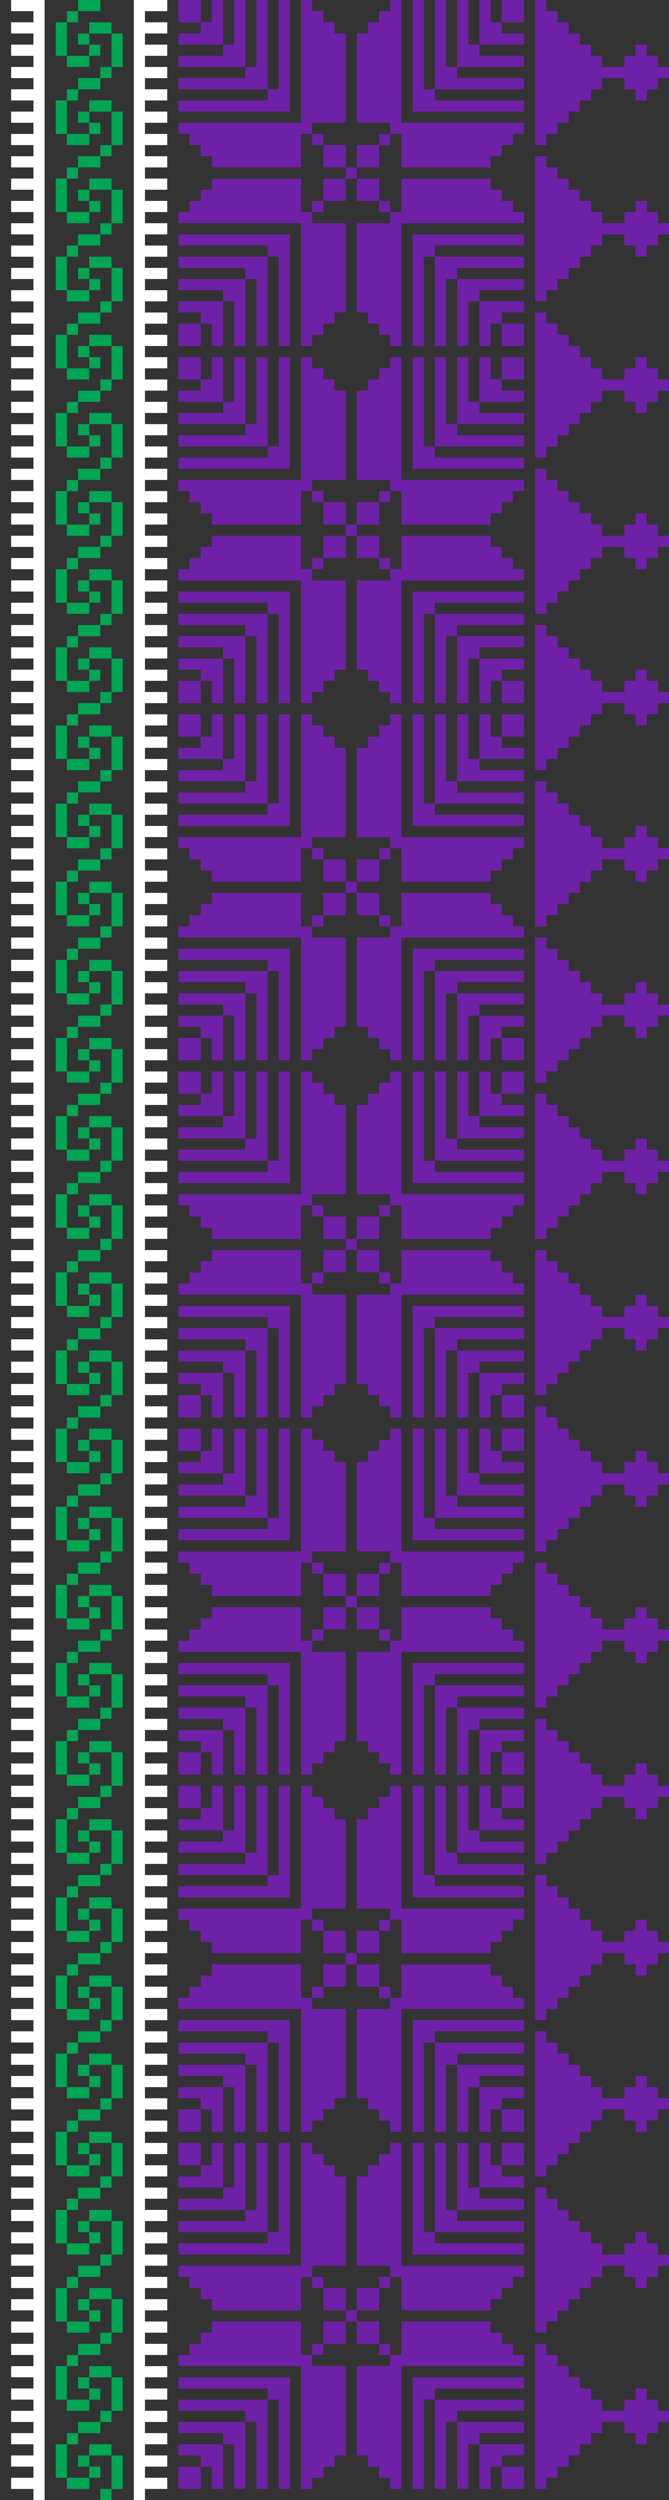 <?xml version="1.0" encoding="UTF-8"?>
<svg id="Tatreez" xmlns="http://www.w3.org/2000/svg" width="60" height="224" viewBox="0 0 60 224">
    <rect x="0" y="0" width="60" height="224" fill="#333333" stroke="none"/>
    <defs>

<!--        #00A653-->
<!--        #F25824-->
<!--        #6E21A6-->

        <style>
<!--            Hash -->
            .cls-1 {
            fill: #fff;
            }
<!--            Spirals -->
            .cls-2 {
            fill: #00A653;
            }
<!--            Shields & Hats-->
            .cls-3 {
            fill: #6E21A6;
            }
        </style>
    </defs>
    <g id="Spirals">
        <g>
            <rect class="cls-2" x="7" width="2" height="1"/>
            <rect class="cls-2" x="7" y="3" width="1" height="1"/>
            <rect class="cls-2" x="5" y="2" width="1" height="3"/>
            <rect class="cls-2" x="8" y="2" width="2" height="1"/>
            <rect class="cls-2" x="6" y="1" width="1" height="1"/>
            <rect class="cls-2" x="10" y="3" width="1" height="3"/>
            <rect class="cls-2" x="6" y="5" width="2" height="1"/>
            <rect class="cls-2" x="8" y="4" width="1" height="1"/>
            <rect class="cls-2" x="9" y="6" width="1" height="1"/>
        </g>
        <g>
            <rect class="cls-2" x="7" y="7" width="2" height="1"/>
            <rect class="cls-2" x="7" y="10" width="1" height="1"/>
            <rect class="cls-2" x="5" y="9" width="1" height="3"/>
            <rect class="cls-2" x="8" y="9" width="2" height="1"/>
            <rect class="cls-2" x="6" y="8" width="1" height="1"/>
            <rect class="cls-2" x="10" y="10" width="1" height="3"/>
            <rect class="cls-2" x="6" y="12" width="2" height="1"/>
            <rect class="cls-2" x="8" y="11" width="1" height="1"/>
            <rect class="cls-2" x="9" y="13" width="1" height="1"/>
        </g>
        <g>
            <rect class="cls-2" x="7" y="14" width="2" height="1"/>
            <rect class="cls-2" x="7" y="17" width="1" height="1"/>
            <rect class="cls-2" x="5" y="16" width="1" height="3"/>
            <rect class="cls-2" x="8" y="16" width="2" height="1"/>
            <rect class="cls-2" x="6" y="15" width="1" height="1"/>
            <rect class="cls-2" x="10" y="17" width="1" height="3"/>
            <rect class="cls-2" x="6" y="19" width="2" height="1"/>
            <rect class="cls-2" x="8" y="18" width="1" height="1"/>
            <rect class="cls-2" x="9" y="20" width="1" height="1"/>
        </g>
        <g>
            <rect class="cls-2" x="7" y="21" width="2" height="1"/>
            <rect class="cls-2" x="7" y="24" width="1" height="1"/>
            <rect class="cls-2" x="5" y="23" width="1" height="3"/>
            <rect class="cls-2" x="8" y="23" width="2" height="1"/>
            <rect class="cls-2" x="6" y="22" width="1" height="1"/>
            <rect class="cls-2" x="10" y="24" width="1" height="3"/>
            <rect class="cls-2" x="6" y="26" width="2" height="1"/>
            <rect class="cls-2" x="8" y="25" width="1" height="1"/>
            <rect class="cls-2" x="9" y="27" width="1" height="1"/>
        </g>
        <g>
            <rect class="cls-2" x="7" y="28" width="2" height="1"/>
            <rect class="cls-2" x="7" y="31" width="1" height="1"/>
            <rect class="cls-2" x="5" y="30" width="1" height="3"/>
            <rect class="cls-2" x="8" y="30" width="2" height="1"/>
            <rect class="cls-2" x="6" y="29" width="1" height="1"/>
            <rect class="cls-2" x="10" y="31" width="1" height="3"/>
            <rect class="cls-2" x="6" y="33" width="2" height="1"/>
            <rect class="cls-2" x="8" y="32" width="1" height="1"/>
            <rect class="cls-2" x="9" y="34" width="1" height="1"/>
        </g>
        <g>
            <rect class="cls-2" x="7" y="35" width="2" height="1"/>
            <rect class="cls-2" x="7" y="38" width="1" height="1"/>
            <rect class="cls-2" x="5" y="37" width="1" height="3"/>
            <rect class="cls-2" x="8" y="37" width="2" height="1"/>
            <rect class="cls-2" x="6" y="36" width="1" height="1"/>
            <rect class="cls-2" x="10" y="38" width="1" height="3"/>
            <rect class="cls-2" x="6" y="40" width="2" height="1"/>
            <rect class="cls-2" x="8" y="39" width="1" height="1"/>
            <rect class="cls-2" x="9" y="41" width="1" height="1"/>
        </g>
        <g>
            <rect class="cls-2" x="7" y="42" width="2" height="1"/>
            <rect class="cls-2" x="7" y="45" width="1" height="1"/>
            <rect class="cls-2" x="5" y="44" width="1" height="3"/>
            <rect class="cls-2" x="8" y="44" width="2" height="1"/>
            <rect class="cls-2" x="6" y="43" width="1" height="1"/>
            <rect class="cls-2" x="10" y="45" width="1" height="3"/>
            <rect class="cls-2" x="6" y="47" width="2" height="1"/>
            <rect class="cls-2" x="8" y="46" width="1" height="1"/>
            <rect class="cls-2" x="9" y="48" width="1" height="1"/>
        </g>
        <g>
            <rect class="cls-2" x="7" y="49" width="2" height="1"/>
            <rect class="cls-2" x="7" y="52" width="1" height="1"/>
            <rect class="cls-2" x="5" y="51" width="1" height="3"/>
            <rect class="cls-2" x="8" y="51" width="2" height="1"/>
            <rect class="cls-2" x="6" y="50" width="1" height="1"/>
            <rect class="cls-2" x="10" y="52" width="1" height="3"/>
            <rect class="cls-2" x="6" y="54" width="2" height="1"/>
            <rect class="cls-2" x="8" y="53" width="1" height="1"/>
            <rect class="cls-2" x="9" y="55" width="1" height="1"/>
        </g>
        <g>
            <rect class="cls-2" x="7" y="56" width="2" height="1"/>
            <rect class="cls-2" x="7" y="59" width="1" height="1"/>
            <rect class="cls-2" x="5" y="58" width="1" height="3"/>
            <rect class="cls-2" x="8" y="58" width="2" height="1"/>
            <rect class="cls-2" x="6" y="57" width="1" height="1"/>
            <rect class="cls-2" x="10" y="59" width="1" height="3"/>
            <rect class="cls-2" x="6" y="61" width="2" height="1"/>
            <rect class="cls-2" x="8" y="60" width="1" height="1"/>
            <rect class="cls-2" x="9" y="62" width="1" height="1"/>
        </g>
        <g>
            <rect class="cls-2" x="7" y="63" width="2" height="1"/>
            <rect class="cls-2" x="7" y="66" width="1" height="1"/>
            <rect class="cls-2" x="5" y="65" width="1" height="3"/>
            <rect class="cls-2" x="8" y="65" width="2" height="1"/>
            <rect class="cls-2" x="6" y="64" width="1" height="1"/>
            <rect class="cls-2" x="10" y="66" width="1" height="3"/>
            <rect class="cls-2" x="6" y="68" width="2" height="1"/>
            <rect class="cls-2" x="8" y="67" width="1" height="1"/>
            <rect class="cls-2" x="9" y="69" width="1" height="1"/>
        </g>
        <g>
            <rect class="cls-2" x="7" y="70" width="2" height="1"/>
            <rect class="cls-2" x="7" y="73" width="1" height="1"/>
            <rect class="cls-2" x="5" y="72" width="1" height="3"/>
            <rect class="cls-2" x="8" y="72" width="2" height="1"/>
            <rect class="cls-2" x="6" y="71" width="1" height="1"/>
            <rect class="cls-2" x="10" y="73" width="1" height="3"/>
            <rect class="cls-2" x="6" y="75" width="2" height="1"/>
            <rect class="cls-2" x="8" y="74" width="1" height="1"/>
            <rect class="cls-2" x="9" y="76" width="1" height="1"/>
        </g>
        <g>
            <rect class="cls-2" x="7" y="77" width="2" height="1"/>
            <rect class="cls-2" x="7" y="80" width="1" height="1"/>
            <rect class="cls-2" x="5" y="79" width="1" height="3"/>
            <rect class="cls-2" x="8" y="79" width="2" height="1"/>
            <rect class="cls-2" x="6" y="78" width="1" height="1"/>
            <rect class="cls-2" x="10" y="80" width="1" height="3"/>
            <rect class="cls-2" x="6" y="82" width="2" height="1"/>
            <rect class="cls-2" x="8" y="81" width="1" height="1"/>
            <rect class="cls-2" x="9" y="83" width="1" height="1"/>
        </g>
        <g>
            <rect class="cls-2" x="7" y="84" width="2" height="1"/>
            <rect class="cls-2" x="7" y="87" width="1" height="1"/>
            <rect class="cls-2" x="5" y="86" width="1" height="3"/>
            <rect class="cls-2" x="8" y="86" width="2" height="1"/>
            <rect class="cls-2" x="6" y="85" width="1" height="1"/>
            <rect class="cls-2" x="10" y="87" width="1" height="3"/>
            <rect class="cls-2" x="6" y="89" width="2" height="1"/>
            <rect class="cls-2" x="8" y="88" width="1" height="1"/>
            <rect class="cls-2" x="9" y="90" width="1" height="1"/>
        </g>
        <g>
            <rect class="cls-2" x="7" y="91" width="2" height="1"/>
            <rect class="cls-2" x="7" y="94" width="1" height="1"/>
            <rect class="cls-2" x="5" y="93" width="1" height="3"/>
            <rect class="cls-2" x="8" y="93" width="2" height="1"/>
            <rect class="cls-2" x="6" y="92" width="1" height="1"/>
            <rect class="cls-2" x="10" y="94" width="1" height="3"/>
            <rect class="cls-2" x="6" y="96" width="2" height="1"/>
            <rect class="cls-2" x="8" y="95" width="1" height="1"/>
            <rect class="cls-2" x="9" y="97" width="1" height="1"/>
        </g>
        <g>
            <rect class="cls-2" x="7" y="98" width="2" height="1"/>
            <rect class="cls-2" x="7" y="101" width="1" height="1"/>
            <rect class="cls-2" x="5" y="100" width="1" height="3"/>
            <rect class="cls-2" x="8" y="100" width="2" height="1"/>
            <rect class="cls-2" x="6" y="99" width="1" height="1"/>
            <rect class="cls-2" x="10" y="101" width="1" height="3"/>
            <rect class="cls-2" x="6" y="103" width="2" height="1"/>
            <rect class="cls-2" x="8" y="102" width="1" height="1"/>
            <rect class="cls-2" x="9" y="104" width="1" height="1"/>
        </g>
        <g>
            <rect class="cls-2" x="7" y="105" width="2" height="1"/>
            <rect class="cls-2" x="7" y="108" width="1" height="1"/>
            <rect class="cls-2" x="5" y="107" width="1" height="3"/>
            <rect class="cls-2" x="8" y="107" width="2" height="1"/>
            <rect class="cls-2" x="6" y="106" width="1" height="1"/>
            <rect class="cls-2" x="10" y="108" width="1" height="3"/>
            <rect class="cls-2" x="6" y="110" width="2" height="1"/>
            <rect class="cls-2" x="8" y="109" width="1" height="1"/>
            <rect class="cls-2" x="9" y="111" width="1" height="1"/>
        </g>
        <g>
            <rect class="cls-2" x="7" y="112" width="2" height="1"/>
            <rect class="cls-2" x="7" y="115" width="1" height="1"/>
            <rect class="cls-2" x="5" y="114" width="1" height="3"/>
            <rect class="cls-2" x="8" y="114" width="2" height="1"/>
            <rect class="cls-2" x="6" y="113" width="1" height="1"/>
            <rect class="cls-2" x="10" y="115" width="1" height="3"/>
            <rect class="cls-2" x="6" y="117" width="2" height="1"/>
            <rect class="cls-2" x="8" y="116" width="1" height="1"/>
            <rect class="cls-2" x="9" y="118" width="1" height="1"/>
        </g>
        <g>
            <rect class="cls-2" x="7" y="119" width="2" height="1"/>
            <rect class="cls-2" x="7" y="122" width="1" height="1"/>
            <rect class="cls-2" x="5" y="121" width="1" height="3"/>
            <rect class="cls-2" x="8" y="121" width="2" height="1"/>
            <rect class="cls-2" x="6" y="120" width="1" height="1"/>
            <rect class="cls-2" x="10" y="122" width="1" height="3"/>
            <rect class="cls-2" x="6" y="124" width="2" height="1"/>
            <rect class="cls-2" x="8" y="123" width="1" height="1"/>
            <rect class="cls-2" x="9" y="125" width="1" height="1"/>
        </g>
        <g>
            <rect class="cls-2" x="7" y="126" width="2" height="1"/>
            <rect class="cls-2" x="7" y="129" width="1" height="1"/>
            <rect class="cls-2" x="5" y="128" width="1" height="3"/>
            <rect class="cls-2" x="8" y="128" width="2" height="1"/>
            <rect class="cls-2" x="6" y="127" width="1" height="1"/>
            <rect class="cls-2" x="10" y="129" width="1" height="3"/>
            <rect class="cls-2" x="6" y="131" width="2" height="1"/>
            <rect class="cls-2" x="8" y="130" width="1" height="1"/>
            <rect class="cls-2" x="9" y="132" width="1" height="1"/>
        </g>
        <g>
            <rect class="cls-2" x="7" y="133" width="2" height="1"/>
            <rect class="cls-2" x="7" y="136" width="1" height="1"/>
            <rect class="cls-2" x="5" y="135" width="1" height="3"/>
            <rect class="cls-2" x="8" y="135" width="2" height="1"/>
            <rect class="cls-2" x="6" y="134" width="1" height="1"/>
            <rect class="cls-2" x="10" y="136" width="1" height="3"/>
            <rect class="cls-2" x="6" y="138" width="2" height="1"/>
            <rect class="cls-2" x="8" y="137" width="1" height="1"/>
            <rect class="cls-2" x="9" y="139" width="1" height="1"/>
        </g>
        <g>
            <rect class="cls-2" x="7" y="140" width="2" height="1"/>
            <rect class="cls-2" x="7" y="143" width="1" height="1"/>
            <rect class="cls-2" x="5" y="142" width="1" height="3"/>
            <rect class="cls-2" x="8" y="142" width="2" height="1"/>
            <rect class="cls-2" x="6" y="141" width="1" height="1"/>
            <rect class="cls-2" x="10" y="143" width="1" height="3"/>
            <rect class="cls-2" x="6" y="145" width="2" height="1"/>
            <rect class="cls-2" x="8" y="144" width="1" height="1"/>
            <rect class="cls-2" x="9" y="146" width="1" height="1"/>
        </g>
        <g>
            <rect class="cls-2" x="7" y="147" width="2" height="1"/>
            <rect class="cls-2" x="7" y="150" width="1" height="1"/>
            <rect class="cls-2" x="5" y="149" width="1" height="3"/>
            <rect class="cls-2" x="8" y="149" width="2" height="1"/>
            <rect class="cls-2" x="6" y="148" width="1" height="1"/>
            <rect class="cls-2" x="10" y="150" width="1" height="3"/>
            <rect class="cls-2" x="6" y="152" width="2" height="1"/>
            <rect class="cls-2" x="8" y="151" width="1" height="1"/>
            <rect class="cls-2" x="9" y="153" width="1" height="1"/>
        </g>
        <g>
            <rect class="cls-2" x="7" y="154" width="2" height="1"/>
            <rect class="cls-2" x="7" y="157" width="1" height="1"/>
            <rect class="cls-2" x="5" y="156" width="1" height="3"/>
            <rect class="cls-2" x="8" y="156" width="2" height="1"/>
            <rect class="cls-2" x="6" y="155" width="1" height="1"/>
            <rect class="cls-2" x="10" y="157" width="1" height="3"/>
            <rect class="cls-2" x="6" y="159" width="2" height="1"/>
            <rect class="cls-2" x="8" y="158" width="1" height="1"/>
            <rect class="cls-2" x="9" y="160" width="1" height="1"/>
        </g>
        <g>
            <rect class="cls-2" x="7" y="161" width="2" height="1"/>
            <rect class="cls-2" x="7" y="164" width="1" height="1"/>
            <rect class="cls-2" x="5" y="163" width="1" height="3"/>
            <rect class="cls-2" x="8" y="163" width="2" height="1"/>
            <rect class="cls-2" x="6" y="162" width="1" height="1"/>
            <rect class="cls-2" x="10" y="164" width="1" height="3"/>
            <rect class="cls-2" x="6" y="166" width="2" height="1"/>
            <rect class="cls-2" x="8" y="165" width="1" height="1"/>
            <rect class="cls-2" x="9" y="167" width="1" height="1"/>
        </g>
        <g>
            <rect class="cls-2" x="7" y="168" width="2" height="1"/>
            <rect class="cls-2" x="7" y="171" width="1" height="1"/>
            <rect class="cls-2" x="5" y="170" width="1" height="3"/>
            <rect class="cls-2" x="8" y="170" width="2" height="1"/>
            <rect class="cls-2" x="6" y="169" width="1" height="1"/>
            <rect class="cls-2" x="10" y="171" width="1" height="3"/>
            <rect class="cls-2" x="6" y="173" width="2" height="1"/>
            <rect class="cls-2" x="8" y="172" width="1" height="1"/>
            <rect class="cls-2" x="9" y="174" width="1" height="1"/>
        </g>
        <g>
            <rect class="cls-2" x="7" y="175" width="2" height="1"/>
            <rect class="cls-2" x="7" y="178" width="1" height="1"/>
            <rect class="cls-2" x="5" y="177" width="1" height="3"/>
            <rect class="cls-2" x="8" y="177" width="2" height="1"/>
            <rect class="cls-2" x="6" y="176" width="1" height="1"/>
            <rect class="cls-2" x="10" y="178" width="1" height="3"/>
            <rect class="cls-2" x="6" y="180" width="2" height="1"/>
            <rect class="cls-2" x="8" y="179" width="1" height="1"/>
            <rect class="cls-2" x="9" y="181" width="1" height="1"/>
        </g>
        <g>
            <rect class="cls-2" x="7" y="182" width="2" height="1"/>
            <rect class="cls-2" x="7" y="185" width="1" height="1"/>
            <rect class="cls-2" x="5" y="184" width="1" height="3"/>
            <rect class="cls-2" x="8" y="184" width="2" height="1"/>
            <rect class="cls-2" x="6" y="183" width="1" height="1"/>
            <rect class="cls-2" x="10" y="185" width="1" height="3"/>
            <rect class="cls-2" x="6" y="187" width="2" height="1"/>
            <rect class="cls-2" x="8" y="186" width="1" height="1"/>
            <rect class="cls-2" x="9" y="188" width="1" height="1"/>
        </g>
        <g>
            <rect class="cls-2" x="7" y="189" width="2" height="1"/>
            <rect class="cls-2" x="7" y="192" width="1" height="1"/>
            <rect class="cls-2" x="5" y="191" width="1" height="3"/>
            <rect class="cls-2" x="8" y="191" width="2" height="1"/>
            <rect class="cls-2" x="6" y="190" width="1" height="1"/>
            <rect class="cls-2" x="10" y="192" width="1" height="3"/>
            <rect class="cls-2" x="6" y="194" width="2" height="1"/>
            <rect class="cls-2" x="8" y="193" width="1" height="1"/>
            <rect class="cls-2" x="9" y="195" width="1" height="1"/>
        </g>
        <g>
            <rect class="cls-2" x="7" y="196" width="2" height="1"/>
            <rect class="cls-2" x="7" y="199" width="1" height="1"/>
            <rect class="cls-2" x="5" y="198" width="1" height="3"/>
            <rect class="cls-2" x="8" y="198" width="2" height="1"/>
            <rect class="cls-2" x="6" y="197" width="1" height="1"/>
            <rect class="cls-2" x="10" y="199" width="1" height="3"/>
            <rect class="cls-2" x="6" y="201" width="2" height="1"/>
            <rect class="cls-2" x="8" y="200" width="1" height="1"/>
            <rect class="cls-2" x="9" y="202" width="1" height="1"/>
        </g>
        <g>
            <rect class="cls-2" x="7" y="203" width="2" height="1"/>
            <rect class="cls-2" x="7" y="206" width="1" height="1"/>
            <rect class="cls-2" x="5" y="205" width="1" height="3"/>
            <rect class="cls-2" x="8" y="205" width="2" height="1"/>
            <rect class="cls-2" x="6" y="204" width="1" height="1"/>
            <rect class="cls-2" x="10" y="206" width="1" height="3"/>
            <rect class="cls-2" x="6" y="208" width="2" height="1"/>
            <rect class="cls-2" x="8" y="207" width="1" height="1"/>
            <rect class="cls-2" x="9" y="209" width="1" height="1"/>
        </g>
        <g>
            <rect class="cls-2" x="7" y="210" width="2" height="1"/>
            <rect class="cls-2" x="7" y="213" width="1" height="1"/>
            <rect class="cls-2" x="5" y="212" width="1" height="3"/>
            <rect class="cls-2" x="8" y="212" width="2" height="1"/>
            <rect class="cls-2" x="6" y="211" width="1" height="1"/>
            <rect class="cls-2" x="10" y="213" width="1" height="3"/>
            <rect class="cls-2" x="6" y="215" width="2" height="1"/>
            <rect class="cls-2" x="8" y="214" width="1" height="1"/>
            <rect class="cls-2" x="9" y="216" width="1" height="1"/>
        </g>
        <g>
            <rect class="cls-2" x="7" y="217" width="2" height="1"/>
            <rect class="cls-2" x="7" y="220" width="1" height="1"/>
            <rect class="cls-2" x="5" y="219" width="1" height="3"/>
            <rect class="cls-2" x="8" y="219" width="2" height="1"/>
            <rect class="cls-2" x="6" y="218" width="1" height="1"/>
            <rect class="cls-2" x="10" y="220" width="1" height="3"/>
            <rect class="cls-2" x="6" y="222" width="2" height="1"/>
            <rect class="cls-2" x="8" y="221" width="1" height="1"/>
            <rect class="cls-2" x="9" y="223" width="1" height="1"/>
        </g>
    </g>
    <g id="Ridges">
        <polygon class="cls-1"
                 points="3 1 3 2 1 2 1 3 3 3 3 4 1 4 1 5 3 5 3 6 1 6 1 7 3 7 3 8 1 8 1 9 3 9 3 10 1 10 1 11 3 11 3 12 1 12 1 13 3 13 3 14 1 14 1 15 3 15 3 16 1 16 1 17 3 17 3 18 1 18 1 19 3 19 3 20 1 20 1 21 3 21 3 22 1 22 1 23 3 23 3 24 1 24 1 25 3 25 3 26 1 26 1 27 3 27 3 28 1 28 1 29 3 29 3 30 1 30 1 31 3 31 3 32 1 32 1 33 3 33 3 34 1 34 1 35 3 35 3 36 1 36 1 37 3 37 3 38 1 38 1 39 3 39 3 40 1 40 1 41 3 41 3 42 1 42 1 43 3 43 3 44 1 44 1 45 3 45 3 46 1 46 1 47 3 47 3 48 1 48 1 49 3 49 3 50 1 50 1 51 3 51 3 52 1 52 1 53 3 53 3 54 1 54 1 55 3 55 3 56 1 56 1 57 3 57 3 58 1 58 1 59 3 59 3 60 1 60 1 61 3 61 3 62 1 62 1 63 3 63 3 64 1 64 1 65 3 65 3 66 1 66 1 67 3 67 3 68 1 68 1 69 3 69 3 70 1 70 1 71 3 71 3 72 1 72 1 73 3 73 3 74 1 74 1 75 3 75 3 76 1 76 1 77 3 77 3 78 1 78 1 79 3 79 3 80 1 80 1 81 3 81 3 82 1 82 1 83 3 83 3 84 1 84 1 85 3 85 3 86 1 86 1 87 3 87 3 88 1 88 1 89 3 89 3 90 1 90 1 91 3 91 3 92 1 92 1 93 3 93 3 94 1 94 1 95 3 95 3 96 1 96 1 97 3 97 3 98 1 98 1 99 3 99 3 100 1 100 1 101 3 101 3 102 1 102 1 103 3 103 3 104 1 104 1 105 3 105 3 106 1 106 1 107 3 107 3 108 1 108 1 109 3 109 3 110 1 110 1 111 3 111 3 112 1 112 1 113 3 113 3 114 1 114 1 115 3 115 3 116 1 116 1 117 3 117 3 118 1 118 1 119 3 119 3 120 1 120 1 121 3 121 3 122 1 122 1 123 3 123 3 124 1 124 1 125 3 125 3 126 1 126 1 127 3 127 3 128 1 128 1 129 3 129 3 130 1 130 1 131 3 131 3 132 1 132 1 133 3 133 3 134 1 134 1 135 3 135 3 136 1 136 1 137 3 137 3 138 1 138 1 139 3 139 3 140 1 140 1 141 3 141 3 142 1 142 1 143 3 143 3 144 1 144 1 145 3 145 3 146 1 146 1 147 3 147 3 148 1 148 1 149 3 149 3 150 1 150 1 151 3 151 3 152 1 152 1 153 3 153 3 154 1 154 1 155 3 155 3 156 1 156 1 157 3 157 3 158 1 158 1 159 3 159 3 160 1 160 1 161 3 161 3 162 1 162 1 163 3 163 3 164 1 164 1 165 3 165 3 166 1 166 1 167 3 167 3 168 1 168 1 169 3 169 3 170 1 170 1 171 3 171 3 172 1 172 1 173 3 173 3 174 1 174 1 175 3 175 3 176 1 176 1 177 3 177 3 178 1 178 1 179 3 179 3 180 1 180 1 181 3 181 3 182 1 182 1 183 3 183 3 184 1 184 1 185 3 185 3 186 1 186 1 187 3 187 3 188 1 188 1 189 3 189 3 190 1 190 1 191 3 191 3 192 1 192 1 193 3 193 3 194 1 194 1 195 3 195 3 196 1 196 1 197 3 197 3 198 1 198 1 199 3 199 3 200 1 200 1 201 3 201 3 202 1 202 1 203 3 203 3 204 1 204 1 205 3 205 3 206 1 206 1 207 3 207 3 208 1 208 1 209 3 209 3 210 1 210 1 211 3 211 3 212 1 212 1 213 3 213 3 214 1 214 1 215 3 215 3 216 1 216 1 217 3 217 3 218 1 218 1 219 3 219 3 220 1 220 1 221 3 221 3 222 1 222 1 223 3 223 3 224 4 224 4 0 1 0 1 1 3 1"/>
        <polygon class="cls-1"
                 points="12 0 12 224 13 224 13 223 15 223 15 222 13 222 13 221 15 221 15 220 13 220 13 219 15 219 15 218 13 218 13 217 15 217 15 216 13 216 13 215 15 215 15 214 13 214 13 213 15 213 15 212 13 212 13 211 15 211 15 210 13 210 13 209 15 209 15 208 13 208 13 207 15 207 15 206 13 206 13 205 15 205 15 204 13 204 13 203 15 203 15 202 13 202 13 201 15 201 15 200 13 200 13 199 15 199 15 198 13 198 13 197 15 197 15 196 13 196 13 195 15 195 15 194 13 194 13 193 15 193 15 192 13 192 13 191 15 191 15 190 13 190 13 189 15 189 15 188 13 188 13 187 15 187 15 186 13 186 13 185 15 185 15 184 13 184 13 183 15 183 15 182 13 182 13 181 15 181 15 180 13 180 13 179 15 179 15 178 13 178 13 177 15 177 15 176 13 176 13 175 15 175 15 174 13 174 13 173 15 173 15 172 13 172 13 171 15 171 15 170 13 170 13 169 15 169 15 168 13 168 13 167 15 167 15 166 13 166 13 165 15 165 15 164 13 164 13 163 15 163 15 162 13 162 13 161 15 161 15 160 13 160 13 159 15 159 15 158 13 158 13 157 15 157 15 156 13 156 13 155 15 155 15 154 13 154 13 153 15 153 15 152 13 152 13 151 15 151 15 150 13 150 13 149 15 149 15 148 13 148 13 147 15 147 15 146 13 146 13 145 15 145 15 144 13 144 13 143 15 143 15 142 13 142 13 141 15 141 15 140 13 140 13 139 15 139 15 138 13 138 13 137 15 137 15 136 13 136 13 135 15 135 15 134 13 134 13 133 15 133 15 132 13 132 13 131 15 131 15 130 13 130 13 129 15 129 15 128 13 128 13 127 15 127 15 126 13 126 13 125 15 125 15 124 13 124 13 123 15 123 15 122 13 122 13 121 15 121 15 120 13 120 13 119 15 119 15 118 13 118 13 117 15 117 15 116 13 116 13 115 15 115 15 114 13 114 13 113 15 113 15 112 13 112 13 111 15 111 15 110 13 110 13 109 15 109 15 108 13 108 13 107 15 107 15 106 13 106 13 105 15 105 15 104 13 104 13 103 15 103 15 102 13 102 13 101 15 101 15 100 13 100 13 99 15 99 15 98 13 98 13 97 15 97 15 96 13 96 13 95 15 95 15 94 13 94 13 93 15 93 15 92 13 92 13 91 15 91 15 90 13 90 13 89 15 89 15 88 13 88 13 87 15 87 15 86 13 86 13 85 15 85 15 84 13 84 13 83 15 83 15 82 13 82 13 81 15 81 15 80 13 80 13 79 15 79 15 78 13 78 13 77 15 77 15 76 13 76 13 75 15 75 15 74 13 74 13 73 15 73 15 72 13 72 13 71 15 71 15 70 13 70 13 69 15 69 15 68 13 68 13 67 15 67 15 66 13 66 13 65 15 65 15 64 13 64 13 63 15 63 15 62 13 62 13 61 15 61 15 60 13 60 13 59 15 59 15 58 13 58 13 57 15 57 15 56 13 56 13 55 15 55 15 54 13 54 13 53 15 53 15 52 13 52 13 51 15 51 15 50 13 50 13 49 15 49 15 48 13 48 13 47 15 47 15 46 13 46 13 45 15 45 15 44 13 44 13 43 15 43 15 42 13 42 13 41 15 41 15 40 13 40 13 39 15 39 15 38 13 38 13 37 15 37 15 36 13 36 13 35 15 35 15 34 13 34 13 33 15 33 15 32 13 32 13 31 15 31 15 30 13 30 13 29 15 29 15 28 13 28 13 27 15 27 15 26 13 26 13 25 15 25 15 24 13 24 13 23 15 23 15 22 13 22 13 21 15 21 15 20 13 20 13 19 15 19 15 18 13 18 13 17 15 17 15 16 13 16 13 15 15 15 15 14 13 14 13 13 15 13 15 12 13 12 13 11 15 11 15 10 13 10 13 9 15 9 15 8 13 8 13 7 15 7 15 6 13 6 13 5 15 5 15 4 13 4 13 3 15 3 15 2 13 2 13 1 15 1 15 0 12 0"/>
    </g>
    <g id="Shields">
        <g>
            <rect class="cls-3" x="31" y="15" width="1" height="1"/>
            <g>
                <rect class="cls-3" x="16" width="2" height="2"/>
                <polygon class="cls-3" points="16 3 16 4 20 4 20 0 19 0 19 2 18 2 18 3 16 3"/>
                <polygon class="cls-3" points="16 5 16 6 22 6 22 0 21 0 21 4 20 4 20 5 16 5"/>
                <polygon class="cls-3" points="16 7 16 8 24 8 24 0 23 0 23 6 22 6 22 7 16 7"/>
                <polygon class="cls-3" points="16 9 16 10 26 10 26 0 25 0 25 8 24 8 24 9 16 9"/>
                <rect class="cls-3" x="28" y="12" width="1" height="1"/>
                <rect class="cls-3" x="29" y="13" width="2" height="2"/>
                <polygon class="cls-3"
                         points="16 11 16 12 17 12 17 13 18 13 18 14 19 14 19 15 27 15 27 12 28 12 28 11 31 11 31 3 30 3 30 2 29 2 29 1 28 1 28 0 27 0 27 11 16 11"/>
            </g>
            <g>
                <rect class="cls-3" x="45" width="2" height="2"/>
                <polygon class="cls-3" points="44 0 43 0 43 4 47 4 47 3 45 3 45 2 44 2 44 0"/>
                <polygon class="cls-3" points="42 0 41 0 41 6 47 6 47 5 43 5 43 4 42 4 42 0"/>
                <polygon class="cls-3" points="40 0 39 0 39 8 47 8 47 7 41 7 41 6 40 6 40 0"/>
                <polygon class="cls-3" points="38 0 37 0 37 10 47 10 47 9 39 9 39 8 38 8 38 0"/>
                <rect class="cls-3" x="34" y="12" width="1" height="1"/>
                <rect class="cls-3" x="32" y="13" width="2" height="2"/>
                <polygon class="cls-3"
                         points="36 0 35 0 35 1 34 1 34 2 33 2 33 3 32 3 32 11 35 11 35 12 36 12 36 15 44 15 44 14 45 14 45 13 46 13 46 12 47 12 47 11 36 11 36 0"/>
            </g>
            <g>
                <rect class="cls-3" x="16" y="29" width="2" height="2"/>
                <polygon class="cls-3" points="19 31 20 31 20 27 16 27 16 28 18 28 18 29 19 29 19 31"/>
                <polygon class="cls-3" points="21 31 22 31 22 25 16 25 16 26 20 26 20 27 21 27 21 31"/>
                <polygon class="cls-3" points="23 31 24 31 24 23 16 23 16 24 22 24 22 25 23 25 23 31"/>
                <polygon class="cls-3" points="25 31 26 31 26 21 16 21 16 22 24 22 24 23 25 23 25 31"/>
                <rect class="cls-3" x="28" y="18" width="1" height="1"/>
                <rect class="cls-3" x="29" y="16" width="2" height="2"/>
                <polygon class="cls-3"
                         points="27 31 28 31 28 30 29 30 29 29 30 29 30 28 31 28 31 20 28 20 28 19 27 19 27 16 19 16 19 17 18 17 18 18 17 18 17 19 16 19 16 20 27 20 27 31"/>
            </g>
            <g>
                <rect class="cls-3" x="45" y="29" width="2" height="2"/>
                <polygon class="cls-3" points="47 28 47 27 43 27 43 31 44 31 44 29 45 29 45 28 47 28"/>
                <polygon class="cls-3" points="47 26 47 25 41 25 41 31 42 31 42 27 43 27 43 26 47 26"/>
                <polygon class="cls-3" points="47 24 47 23 39 23 39 31 40 31 40 25 41 25 41 24 47 24"/>
                <polygon class="cls-3" points="47 22 47 21 37 21 37 31 38 31 38 23 39 23 39 22 47 22"/>
                <rect class="cls-3" x="34" y="18" width="1" height="1"/>
                <rect class="cls-3" x="32" y="16" width="2" height="2"/>
                <polygon class="cls-3"
                         points="47 20 47 19 46 19 46 18 45 18 45 17 44 17 44 16 36 16 36 19 35 19 35 20 32 20 32 28 33 28 33 29 34 29 34 30 35 30 35 31 36 31 36 20 47 20"/>
            </g>
        </g>
        <g>
            <rect class="cls-3" x="31" y="47" width="1" height="1"/>
            <g>
                <rect class="cls-3" x="16" y="32" width="2" height="2"/>
                <polygon class="cls-3" points="16 35 16 36 20 36 20 32 19 32 19 34 18 34 18 35 16 35"/>
                <polygon class="cls-3" points="16 37 16 38 22 38 22 32 21 32 21 36 20 36 20 37 16 37"/>
                <polygon class="cls-3" points="16 39 16 40 24 40 24 32 23 32 23 38 22 38 22 39 16 39"/>
                <polygon class="cls-3" points="16 41 16 42 26 42 26 32 25 32 25 40 24 40 24 41 16 41"/>
                <rect class="cls-3" x="28" y="44" width="1" height="1"/>
                <rect class="cls-3" x="29" y="45" width="2" height="2"/>
                <polygon class="cls-3"
                         points="16 43 16 44 17 44 17 45 18 45 18 46 19 46 19 47 27 47 27 44 28 44 28 43 31 43 31 35 30 35 30 34 29 34 29 33 28 33 28 32 27 32 27 43 16 43"/>
            </g>
            <g>
                <rect class="cls-3" x="45" y="32" width="2" height="2"/>
                <polygon class="cls-3" points="44 32 43 32 43 36 47 36 47 35 45 35 45 34 44 34 44 32"/>
                <polygon class="cls-3" points="42 32 41 32 41 38 47 38 47 37 43 37 43 36 42 36 42 32"/>
                <polygon class="cls-3" points="40 32 39 32 39 40 47 40 47 39 41 39 41 38 40 38 40 32"/>
                <polygon class="cls-3" points="38 32 37 32 37 42 47 42 47 41 39 41 39 40 38 40 38 32"/>
                <rect class="cls-3" x="34" y="44" width="1" height="1"/>
                <rect class="cls-3" x="32" y="45" width="2" height="2"/>
                <polygon class="cls-3"
                         points="36 32 35 32 35 33 34 33 34 34 33 34 33 35 32 35 32 43 35 43 35 44 36 44 36 47 44 47 44 46 45 46 45 45 46 45 46 44 47 44 47 43 36 43 36 32"/>
            </g>
            <g>
                <rect class="cls-3" x="16" y="61" width="2" height="2"/>
                <polygon class="cls-3" points="19 63 20 63 20 59 16 59 16 60 18 60 18 61 19 61 19 63"/>
                <polygon class="cls-3" points="21 63 22 63 22 57 16 57 16 58 20 58 20 59 21 59 21 63"/>
                <polygon class="cls-3" points="23 63 24 63 24 55 16 55 16 56 22 56 22 57 23 57 23 63"/>
                <polygon class="cls-3" points="25 63 26 63 26 53 16 53 16 54 24 54 24 55 25 55 25 63"/>
                <rect class="cls-3" x="28" y="50" width="1" height="1"/>
                <rect class="cls-3" x="29" y="48" width="2" height="2"/>
                <polygon class="cls-3"
                         points="27 63 28 63 28 62 29 62 29 61 30 61 30 60 31 60 31 52 28 52 28 51 27 51 27 48 19 48 19 49 18 49 18 50 17 50 17 51 16 51 16 52 27 52 27 63"/>
            </g>
            <g>
                <rect class="cls-3" x="45" y="61" width="2" height="2"/>
                <polygon class="cls-3" points="47 60 47 59 43 59 43 63 44 63 44 61 45 61 45 60 47 60"/>
                <polygon class="cls-3" points="47 58 47 57 41 57 41 63 42 63 42 59 43 59 43 58 47 58"/>
                <polygon class="cls-3" points="47 56 47 55 39 55 39 63 40 63 40 57 41 57 41 56 47 56"/>
                <polygon class="cls-3" points="47 54 47 53 37 53 37 63 38 63 38 55 39 55 39 54 47 54"/>
                <rect class="cls-3" x="34" y="50" width="1" height="1"/>
                <rect class="cls-3" x="32" y="48" width="2" height="2"/>
                <polygon class="cls-3"
                         points="47 52 47 51 46 51 46 50 45 50 45 49 44 49 44 48 36 48 36 51 35 51 35 52 32 52 32 60 33 60 33 61 34 61 34 62 35 62 35 63 36 63 36 52 47 52"/>
            </g>
        </g>
        <g>
            <rect class="cls-3" x="31" y="79" width="1" height="1"/>
            <g>
                <rect class="cls-3" x="16" y="64" width="2" height="2"/>
                <polygon class="cls-3" points="16 67 16 68 20 68 20 64 19 64 19 66 18 66 18 67 16 67"/>
                <polygon class="cls-3" points="16 69 16 70 22 70 22 64 21 64 21 68 20 68 20 69 16 69"/>
                <polygon class="cls-3" points="16 71 16 72 24 72 24 64 23 64 23 70 22 70 22 71 16 71"/>
                <polygon class="cls-3" points="16 73 16 74 26 74 26 64 25 64 25 72 24 72 24 73 16 73"/>
                <rect class="cls-3" x="28" y="76" width="1" height="1"/>
                <rect class="cls-3" x="29" y="77" width="2" height="2"/>
                <polygon class="cls-3"
                         points="16 75 16 76 17 76 17 77 18 77 18 78 19 78 19 79 27 79 27 76 28 76 28 75 31 75 31 67 30 67 30 66 29 66 29 65 28 65 28 64 27 64 27 75 16 75"/>
            </g>
            <g>
                <rect class="cls-3" x="45" y="64" width="2" height="2"/>
                <polygon class="cls-3" points="44 64 43 64 43 68 47 68 47 67 45 67 45 66 44 66 44 64"/>
                <polygon class="cls-3" points="42 64 41 64 41 70 47 70 47 69 43 69 43 68 42 68 42 64"/>
                <polygon class="cls-3" points="40 64 39 64 39 72 47 72 47 71 41 71 41 70 40 70 40 64"/>
                <polygon class="cls-3" points="38 64 37 64 37 74 47 74 47 73 39 73 39 72 38 72 38 64"/>
                <rect class="cls-3" x="34" y="76" width="1" height="1"/>
                <rect class="cls-3" x="32" y="77" width="2" height="2"/>
                <polygon class="cls-3"
                         points="36 64 35 64 35 65 34 65 34 66 33 66 33 67 32 67 32 75 35 75 35 76 36 76 36 79 44 79 44 78 45 78 45 77 46 77 46 76 47 76 47 75 36 75 36 64"/>
            </g>
            <g>
                <rect class="cls-3" x="16" y="93" width="2" height="2"/>
                <polygon class="cls-3" points="19 95 20 95 20 91 16 91 16 92 18 92 18 93 19 93 19 95"/>
                <polygon class="cls-3" points="21 95 22 95 22 89 16 89 16 90 20 90 20 91 21 91 21 95"/>
                <polygon class="cls-3" points="23 95 24 95 24 87 16 87 16 88 22 88 22 89 23 89 23 95"/>
                <polygon class="cls-3" points="25 95 26 95 26 85 16 85 16 86 24 86 24 87 25 87 25 95"/>
                <rect class="cls-3" x="28" y="82" width="1" height="1"/>
                <rect class="cls-3" x="29" y="80" width="2" height="2"/>
                <polygon class="cls-3"
                         points="27 95 28 95 28 94 29 94 29 93 30 93 30 92 31 92 31 84 28 84 28 83 27 83 27 80 19 80 19 81 18 81 18 82 17 82 17 83 16 83 16 84 27 84 27 95"/>
            </g>
            <g>
                <rect class="cls-3" x="45" y="93" width="2" height="2"/>
                <polygon class="cls-3" points="47 92 47 91 43 91 43 95 44 95 44 93 45 93 45 92 47 92"/>
                <polygon class="cls-3" points="47 90 47 89 41 89 41 95 42 95 42 91 43 91 43 90 47 90"/>
                <polygon class="cls-3" points="47 88 47 87 39 87 39 95 40 95 40 89 41 89 41 88 47 88"/>
                <polygon class="cls-3" points="47 86 47 85 37 85 37 95 38 95 38 87 39 87 39 86 47 86"/>
                <rect class="cls-3" x="34" y="82" width="1" height="1"/>
                <rect class="cls-3" x="32" y="80" width="2" height="2"/>
                <polygon class="cls-3"
                         points="47 84 47 83 46 83 46 82 45 82 45 81 44 81 44 80 36 80 36 83 35 83 35 84 32 84 32 92 33 92 33 93 34 93 34 94 35 94 35 95 36 95 36 84 47 84"/>
            </g>
        </g>
        <g>
            <rect class="cls-3" x="31" y="111" width="1" height="1"/>
            <g>
                <rect class="cls-3" x="16" y="96" width="2" height="2"/>
                <polygon class="cls-3" points="16 99 16 100 20 100 20 96 19 96 19 98 18 98 18 99 16 99"/>
                <polygon class="cls-3" points="16 101 16 102 22 102 22 96 21 96 21 100 20 100 20 101 16 101"/>
                <polygon class="cls-3" points="16 103 16 104 24 104 24 96 23 96 23 102 22 102 22 103 16 103"/>
                <polygon class="cls-3" points="16 105 16 106 26 106 26 96 25 96 25 104 24 104 24 105 16 105"/>
                <rect class="cls-3" x="28" y="108" width="1" height="1"/>
                <rect class="cls-3" x="29" y="109" width="2" height="2"/>
                <polygon class="cls-3"
                         points="16 107 16 108 17 108 17 109 18 109 18 110 19 110 19 111 27 111 27 108 28 108 28 107 31 107 31 99 30 99 30 98 29 98 29 97 28 97 28 96 27 96 27 107 16 107"/>
            </g>
            <g>
                <rect class="cls-3" x="45" y="96" width="2" height="2"/>
                <polygon class="cls-3" points="44 96 43 96 43 100 47 100 47 99 45 99 45 98 44 98 44 96"/>
                <polygon class="cls-3" points="42 96 41 96 41 102 47 102 47 101 43 101 43 100 42 100 42 96"/>
                <polygon class="cls-3" points="40 96 39 96 39 104 47 104 47 103 41 103 41 102 40 102 40 96"/>
                <polygon class="cls-3" points="38 96 37 96 37 106 47 106 47 105 39 105 39 104 38 104 38 96"/>
                <rect class="cls-3" x="34" y="108" width="1" height="1"/>
                <rect class="cls-3" x="32" y="109" width="2" height="2"/>
                <polygon class="cls-3"
                         points="36 96 35 96 35 97 34 97 34 98 33 98 33 99 32 99 32 107 35 107 35 108 36 108 36 111 44 111 44 110 45 110 45 109 46 109 46 108 47 108 47 107 36 107 36 96"/>
            </g>
            <g>
                <rect class="cls-3" x="16" y="125" width="2" height="2"/>
                <polygon class="cls-3" points="19 127 20 127 20 123 16 123 16 124 18 124 18 125 19 125 19 127"/>
                <polygon class="cls-3" points="21 127 22 127 22 121 16 121 16 122 20 122 20 123 21 123 21 127"/>
                <polygon class="cls-3" points="23 127 24 127 24 119 16 119 16 120 22 120 22 121 23 121 23 127"/>
                <polygon class="cls-3" points="25 127 26 127 26 117 16 117 16 118 24 118 24 119 25 119 25 127"/>
                <rect class="cls-3" x="28" y="114" width="1" height="1"/>
                <rect class="cls-3" x="29" y="112" width="2" height="2"/>
                <polygon class="cls-3"
                         points="27 127 28 127 28 126 29 126 29 125 30 125 30 124 31 124 31 116 28 116 28 115 27 115 27 112 19 112 19 113 18 113 18 114 17 114 17 115 16 115 16 116 27 116 27 127"/>
            </g>
            <g>
                <rect class="cls-3" x="45" y="125" width="2" height="2"/>
                <polygon class="cls-3" points="47 124 47 123 43 123 43 127 44 127 44 125 45 125 45 124 47 124"/>
                <polygon class="cls-3" points="47 122 47 121 41 121 41 127 42 127 42 123 43 123 43 122 47 122"/>
                <polygon class="cls-3" points="47 120 47 119 39 119 39 127 40 127 40 121 41 121 41 120 47 120"/>
                <polygon class="cls-3" points="47 118 47 117 37 117 37 127 38 127 38 119 39 119 39 118 47 118"/>
                <rect class="cls-3" x="34" y="114" width="1" height="1"/>
                <rect class="cls-3" x="32" y="112" width="2" height="2"/>
                <polygon class="cls-3"
                         points="47 116 47 115 46 115 46 114 45 114 45 113 44 113 44 112 36 112 36 115 35 115 35 116 32 116 32 124 33 124 33 125 34 125 34 126 35 126 35 127 36 127 36 116 47 116"/>
            </g>
        </g>
        <g>
            <rect class="cls-3" x="31" y="143" width="1" height="1"/>
            <g>
                <rect class="cls-3" x="16" y="128" width="2" height="2"/>
                <polygon class="cls-3" points="16 131 16 132 20 132 20 128 19 128 19 130 18 130 18 131 16 131"/>
                <polygon class="cls-3" points="16 133 16 134 22 134 22 128 21 128 21 132 20 132 20 133 16 133"/>
                <polygon class="cls-3" points="16 135 16 136 24 136 24 128 23 128 23 134 22 134 22 135 16 135"/>
                <polygon class="cls-3" points="16 137 16 138 26 138 26 128 25 128 25 136 24 136 24 137 16 137"/>
                <rect class="cls-3" x="28" y="140" width="1" height="1"/>
                <rect class="cls-3" x="29" y="141" width="2" height="2"/>
                <polygon class="cls-3"
                         points="16 139 16 140 17 140 17 141 18 141 18 142 19 142 19 143 27 143 27 140 28 140 28 139 31 139 31 131 30 131 30 130 29 130 29 129 28 129 28 128 27 128 27 139 16 139"/>
            </g>
            <g>
                <rect class="cls-3" x="45" y="128" width="2" height="2"/>
                <polygon class="cls-3" points="44 128 43 128 43 132 47 132 47 131 45 131 45 130 44 130 44 128"/>
                <polygon class="cls-3" points="42 128 41 128 41 134 47 134 47 133 43 133 43 132 42 132 42 128"/>
                <polygon class="cls-3" points="40 128 39 128 39 136 47 136 47 135 41 135 41 134 40 134 40 128"/>
                <polygon class="cls-3" points="38 128 37 128 37 138 47 138 47 137 39 137 39 136 38 136 38 128"/>
                <rect class="cls-3" x="34" y="140" width="1" height="1"/>
                <rect class="cls-3" x="32" y="141" width="2" height="2"/>
                <polygon class="cls-3"
                         points="36 128 35 128 35 129 34 129 34 130 33 130 33 131 32 131 32 139 35 139 35 140 36 140 36 143 44 143 44 142 45 142 45 141 46 141 46 140 47 140 47 139 36 139 36 128"/>
            </g>
            <g>
                <rect class="cls-3" x="16" y="157" width="2" height="2"/>
                <polygon class="cls-3" points="19 159 20 159 20 155 16 155 16 156 18 156 18 157 19 157 19 159"/>
                <polygon class="cls-3" points="21 159 22 159 22 153 16 153 16 154 20 154 20 155 21 155 21 159"/>
                <polygon class="cls-3" points="23 159 24 159 24 151 16 151 16 152 22 152 22 153 23 153 23 159"/>
                <polygon class="cls-3" points="25 159 26 159 26 149 16 149 16 150 24 150 24 151 25 151 25 159"/>
                <rect class="cls-3" x="28" y="146" width="1" height="1"/>
                <rect class="cls-3" x="29" y="144" width="2" height="2"/>
                <polygon class="cls-3"
                         points="27 159 28 159 28 158 29 158 29 157 30 157 30 156 31 156 31 148 28 148 28 147 27 147 27 144 19 144 19 145 18 145 18 146 17 146 17 147 16 147 16 148 27 148 27 159"/>
            </g>
            <g>
                <rect class="cls-3" x="45" y="157" width="2" height="2"/>
                <polygon class="cls-3" points="47 156 47 155 43 155 43 159 44 159 44 157 45 157 45 156 47 156"/>
                <polygon class="cls-3" points="47 154 47 153 41 153 41 159 42 159 42 155 43 155 43 154 47 154"/>
                <polygon class="cls-3" points="47 152 47 151 39 151 39 159 40 159 40 153 41 153 41 152 47 152"/>
                <polygon class="cls-3" points="47 150 47 149 37 149 37 159 38 159 38 151 39 151 39 150 47 150"/>
                <rect class="cls-3" x="34" y="146" width="1" height="1"/>
                <rect class="cls-3" x="32" y="144" width="2" height="2"/>
                <polygon class="cls-3"
                         points="47 148 47 147 46 147 46 146 45 146 45 145 44 145 44 144 36 144 36 147 35 147 35 148 32 148 32 156 33 156 33 157 34 157 34 158 35 158 35 159 36 159 36 148 47 148"/>
            </g>
        </g>
        <g>
            <rect class="cls-3" x="31" y="175" width="1" height="1"/>
            <g>
                <rect class="cls-3" x="16" y="160" width="2" height="2"/>
                <polygon class="cls-3" points="16 163 16 164 20 164 20 160 19 160 19 162 18 162 18 163 16 163"/>
                <polygon class="cls-3" points="16 165 16 166 22 166 22 160 21 160 21 164 20 164 20 165 16 165"/>
                <polygon class="cls-3" points="16 167 16 168 24 168 24 160 23 160 23 166 22 166 22 167 16 167"/>
                <polygon class="cls-3" points="16 169 16 170 26 170 26 160 25 160 25 168 24 168 24 169 16 169"/>
                <rect class="cls-3" x="28" y="172" width="1" height="1"/>
                <rect class="cls-3" x="29" y="173" width="2" height="2"/>
                <polygon class="cls-3"
                         points="16 171 16 172 17 172 17 173 18 173 18 174 19 174 19 175 27 175 27 172 28 172 28 171 31 171 31 163 30 163 30 162 29 162 29 161 28 161 28 160 27 160 27 171 16 171"/>
            </g>
            <g>
                <rect class="cls-3" x="45" y="160" width="2" height="2"/>
                <polygon class="cls-3" points="44 160 43 160 43 164 47 164 47 163 45 163 45 162 44 162 44 160"/>
                <polygon class="cls-3" points="42 160 41 160 41 166 47 166 47 165 43 165 43 164 42 164 42 160"/>
                <polygon class="cls-3" points="40 160 39 160 39 168 47 168 47 167 41 167 41 166 40 166 40 160"/>
                <polygon class="cls-3" points="38 160 37 160 37 170 47 170 47 169 39 169 39 168 38 168 38 160"/>
                <rect class="cls-3" x="34" y="172" width="1" height="1"/>
                <rect class="cls-3" x="32" y="173" width="2" height="2"/>
                <polygon class="cls-3"
                         points="36 160 35 160 35 161 34 161 34 162 33 162 33 163 32 163 32 171 35 171 35 172 36 172 36 175 44 175 44 174 45 174 45 173 46 173 46 172 47 172 47 171 36 171 36 160"/>
            </g>
            <g>
                <rect class="cls-3" x="16" y="189" width="2" height="2"/>
                <polygon class="cls-3" points="19 191 20 191 20 187 16 187 16 188 18 188 18 189 19 189 19 191"/>
                <polygon class="cls-3" points="21 191 22 191 22 185 16 185 16 186 20 186 20 187 21 187 21 191"/>
                <polygon class="cls-3" points="23 191 24 191 24 183 16 183 16 184 22 184 22 185 23 185 23 191"/>
                <polygon class="cls-3" points="25 191 26 191 26 181 16 181 16 182 24 182 24 183 25 183 25 191"/>
                <rect class="cls-3" x="28" y="178" width="1" height="1"/>
                <rect class="cls-3" x="29" y="176" width="2" height="2"/>
                <polygon class="cls-3"
                         points="27 191 28 191 28 190 29 190 29 189 30 189 30 188 31 188 31 180 28 180 28 179 27 179 27 176 19 176 19 177 18 177 18 178 17 178 17 179 16 179 16 180 27 180 27 191"/>
            </g>
            <g>
                <rect class="cls-3" x="45" y="189" width="2" height="2"/>
                <polygon class="cls-3" points="47 188 47 187 43 187 43 191 44 191 44 189 45 189 45 188 47 188"/>
                <polygon class="cls-3" points="47 186 47 185 41 185 41 191 42 191 42 187 43 187 43 186 47 186"/>
                <polygon class="cls-3" points="47 184 47 183 39 183 39 191 40 191 40 185 41 185 41 184 47 184"/>
                <polygon class="cls-3" points="47 182 47 181 37 181 37 191 38 191 38 183 39 183 39 182 47 182"/>
                <rect class="cls-3" x="34" y="178" width="1" height="1"/>
                <rect class="cls-3" x="32" y="176" width="2" height="2"/>
                <polygon class="cls-3"
                         points="47 180 47 179 46 179 46 178 45 178 45 177 44 177 44 176 36 176 36 179 35 179 35 180 32 180 32 188 33 188 33 189 34 189 34 190 35 190 35 191 36 191 36 180 47 180"/>
            </g>
        </g>
        <g>
            <rect class="cls-3" x="31" y="207" width="1" height="1"/>
            <g>
                <rect class="cls-3" x="16" y="192" width="2" height="2"/>
                <polygon class="cls-3" points="16 195 16 196 20 196 20 192 19 192 19 194 18 194 18 195 16 195"/>
                <polygon class="cls-3" points="16 197 16 198 22 198 22 192 21 192 21 196 20 196 20 197 16 197"/>
                <polygon class="cls-3" points="16 199 16 200 24 200 24 192 23 192 23 198 22 198 22 199 16 199"/>
                <polygon class="cls-3" points="16 201 16 202 26 202 26 192 25 192 25 200 24 200 24 201 16 201"/>
                <rect class="cls-3" x="28" y="204" width="1" height="1"/>
                <rect class="cls-3" x="29" y="205" width="2" height="2"/>
                <polygon class="cls-3"
                         points="16 203 16 204 17 204 17 205 18 205 18 206 19 206 19 207 27 207 27 204 28 204 28 203 31 203 31 195 30 195 30 194 29 194 29 193 28 193 28 192 27 192 27 203 16 203"/>
            </g>
            <g>
                <rect class="cls-3" x="45" y="192" width="2" height="2"/>
                <polygon class="cls-3" points="44 192 43 192 43 196 47 196 47 195 45 195 45 194 44 194 44 192"/>
                <polygon class="cls-3" points="42 192 41 192 41 198 47 198 47 197 43 197 43 196 42 196 42 192"/>
                <polygon class="cls-3" points="40 192 39 192 39 200 47 200 47 199 41 199 41 198 40 198 40 192"/>
                <polygon class="cls-3" points="38 192 37 192 37 202 47 202 47 201 39 201 39 200 38 200 38 192"/>
                <rect class="cls-3" x="34" y="204" width="1" height="1"/>
                <rect class="cls-3" x="32" y="205" width="2" height="2"/>
                <polygon class="cls-3"
                         points="36 192 35 192 35 193 34 193 34 194 33 194 33 195 32 195 32 203 35 203 35 204 36 204 36 207 44 207 44 206 45 206 45 205 46 205 46 204 47 204 47 203 36 203 36 192"/>
            </g>
            <g>
                <rect class="cls-3" x="16" y="221" width="2" height="2"/>
                <polygon class="cls-3" points="19 223 20 223 20 219 16 219 16 220 18 220 18 221 19 221 19 223"/>
                <polygon class="cls-3" points="21 223 22 223 22 217 16 217 16 218 20 218 20 219 21 219 21 223"/>
                <polygon class="cls-3" points="23 223 24 223 24 215 16 215 16 216 22 216 22 217 23 217 23 223"/>
                <polygon class="cls-3" points="25 223 26 223 26 213 16 213 16 214 24 214 24 215 25 215 25 223"/>
                <rect class="cls-3" x="28" y="210" width="1" height="1"/>
                <rect class="cls-3" x="29" y="208" width="2" height="2"/>
                <polygon class="cls-3"
                         points="27 223 28 223 28 222 29 222 29 221 30 221 30 220 31 220 31 212 28 212 28 211 27 211 27 208 19 208 19 209 18 209 18 210 17 210 17 211 16 211 16 212 27 212 27 223"/>
            </g>
            <g>
                <rect class="cls-3" x="45" y="221" width="2" height="2"/>
                <polygon class="cls-3" points="47 220 47 219 43 219 43 223 44 223 44 221 45 221 45 220 47 220"/>
                <polygon class="cls-3" points="47 218 47 217 41 217 41 223 42 223 42 219 43 219 43 218 47 218"/>
                <polygon class="cls-3" points="47 216 47 215 39 215 39 223 40 223 40 217 41 217 41 216 47 216"/>
                <polygon class="cls-3" points="47 214 47 213 37 213 37 223 38 223 38 215 39 215 39 214 47 214"/>
                <rect class="cls-3" x="34" y="210" width="1" height="1"/>
                <rect class="cls-3" x="32" y="208" width="2" height="2"/>
                <polygon class="cls-3"
                         points="47 212 47 211 46 211 46 210 45 210 45 209 44 209 44 208 36 208 36 211 35 211 35 212 32 212 32 220 33 220 33 221 34 221 34 222 35 222 35 223 36 223 36 212 47 212"/>
            </g>
        </g>
    </g>
    <g id="Hats">
        <polygon class="cls-3"
                 points="48 0 48 13 49 13 49 12 50 12 50 11 51 11 51 10 52 10 52 9 53 9 53 8 54 8 54 7 56 7 56 8 57 8 57 9 58 9 58 8 59 8 59 7 60 7 60 6 59 6 59 5 58 5 58 4 57 4 57 5 56 5 56 6 54 6 54 5 53 5 53 4 52 4 52 3 51 3 51 2 50 2 50 1 49 1 49 0 48 0"/>
        <polygon class="cls-3"
                 points="48 14 48 27 49 27 49 26 50 26 50 25 51 25 51 24 52 24 52 23 53 23 53 22 54 22 54 21 56 21 56 22 57 22 57 23 58 23 58 22 59 22 59 21 60 21 60 20 59 20 59 19 58 19 58 18 57 18 57 19 56 19 56 20 54 20 54 19 53 19 53 18 52 18 52 17 51 17 51 16 50 16 50 15 49 15 49 14 48 14"/>
        <polygon class="cls-3"
                 points="48 28 48 41 49 41 49 40 50 40 50 39 51 39 51 38 52 38 52 37 53 37 53 36 54 36 54 35 56 35 56 36 57 36 57 37 58 37 58 36 59 36 59 35 60 35 60 34 59 34 59 33 58 33 58 32 57 32 57 33 56 33 56 34 54 34 54 33 53 33 53 32 52 32 52 31 51 31 51 30 50 30 50 29 49 29 49 28 48 28"/>
        <polygon class="cls-3"
                 points="48 42 48 55 49 55 49 54 50 54 50 53 51 53 51 52 52 52 52 51 53 51 53 50 54 50 54 49 56 49 56 50 57 50 57 51 58 51 58 50 59 50 59 49 60 49 60 48 59 48 59 47 58 47 58 46 57 46 57 47 56 47 56 48 54 48 54 47 53 47 53 46 52 46 52 45 51 45 51 44 50 44 50 43 49 43 49 42 48 42"/>
        <polygon class="cls-3"
                 points="48 56 48 69 49 69 49 68 50 68 50 67 51 67 51 66 52 66 52 65 53 65 53 64 54 64 54 63 56 63 56 64 57 64 57 65 58 65 58 64 59 64 59 63 60 63 60 62 59 62 59 61 58 61 58 60 57 60 57 61 56 61 56 62 54 62 54 61 53 61 53 60 52 60 52 59 51 59 51 58 50 58 50 57 49 57 49 56 48 56"/>
        <polygon class="cls-3"
                 points="48 70 48 83 49 83 49 82 50 82 50 81 51 81 51 80 52 80 52 79 53 79 53 78 54 78 54 77 56 77 56 78 57 78 57 79 58 79 58 78 59 78 59 77 60 77 60 76 59 76 59 75 58 75 58 74 57 74 57 75 56 75 56 76 54 76 54 75 53 75 53 74 52 74 52 73 51 73 51 72 50 72 50 71 49 71 49 70 48 70"/>
        <polygon class="cls-3"
                 points="48 84 48 97 49 97 49 96 50 96 50 95 51 95 51 94 52 94 52 93 53 93 53 92 54 92 54 91 56 91 56 92 57 92 57 93 58 93 58 92 59 92 59 91 60 91 60 90 59 90 59 89 58 89 58 88 57 88 57 89 56 89 56 90 54 90 54 89 53 89 53 88 52 88 52 87 51 87 51 86 50 86 50 85 49 85 49 84 48 84"/>
        <polygon class="cls-3"
                 points="48 98 48 111 49 111 49 110 50 110 50 109 51 109 51 108 52 108 52 107 53 107 53 106 54 106 54 105 56 105 56 106 57 106 57 107 58 107 58 106 59 106 59 105 60 105 60 104 59 104 59 103 58 103 58 102 57 102 57 103 56 103 56 104 54 104 54 103 53 103 53 102 52 102 52 101 51 101 51 100 50 100 50 99 49 99 49 98 48 98"/>
        <polygon class="cls-3"
                 points="48 112 48 125 49 125 49 124 50 124 50 123 51 123 51 122 52 122 52 121 53 121 53 120 54 120 54 119 56 119 56 120 57 120 57 121 58 121 58 120 59 120 59 119 60 119 60 118 59 118 59 117 58 117 58 116 57 116 57 117 56 117 56 118 54 118 54 117 53 117 53 116 52 116 52 115 51 115 51 114 50 114 50 113 49 113 49 112 48 112"/>
        <polygon class="cls-3"
                 points="48 126 48 139 49 139 49 138 50 138 50 137 51 137 51 136 52 136 52 135 53 135 53 134 54 134 54 133 56 133 56 134 57 134 57 135 58 135 58 134 59 134 59 133 60 133 60 132 59 132 59 131 58 131 58 130 57 130 57 131 56 131 56 132 54 132 54 131 53 131 53 130 52 130 52 129 51 129 51 128 50 128 50 127 49 127 49 126 48 126"/>
        <polygon class="cls-3"
                 points="48 140 48 153 49 153 49 152 50 152 50 151 51 151 51 150 52 150 52 149 53 149 53 148 54 148 54 147 56 147 56 148 57 148 57 149 58 149 58 148 59 148 59 147 60 147 60 146 59 146 59 145 58 145 58 144 57 144 57 145 56 145 56 146 54 146 54 145 53 145 53 144 52 144 52 143 51 143 51 142 50 142 50 141 49 141 49 140 48 140"/>
        <polygon class="cls-3"
                 points="48 154 48 167 49 167 49 166 50 166 50 165 51 165 51 164 52 164 52 163 53 163 53 162 54 162 54 161 56 161 56 162 57 162 57 163 58 163 58 162 59 162 59 161 60 161 60 160 59 160 59 159 58 159 58 158 57 158 57 159 56 159 56 160 54 160 54 159 53 159 53 158 52 158 52 157 51 157 51 156 50 156 50 155 49 155 49 154 48 154"/>
        <polygon class="cls-3"
                 points="48 168 48 181 49 181 49 180 50 180 50 179 51 179 51 178 52 178 52 177 53 177 53 176 54 176 54 175 56 175 56 176 57 176 57 177 58 177 58 176 59 176 59 175 60 175 60 174 59 174 59 173 58 173 58 172 57 172 57 173 56 173 56 174 54 174 54 173 53 173 53 172 52 172 52 171 51 171 51 170 50 170 50 169 49 169 49 168 48 168"/>
        <polygon class="cls-3"
                 points="48 182 48 195 49 195 49 194 50 194 50 193 51 193 51 192 52 192 52 191 53 191 53 190 54 190 54 189 56 189 56 190 57 190 57 191 58 191 58 190 59 190 59 189 60 189 60 188 59 188 59 187 58 187 58 186 57 186 57 187 56 187 56 188 54 188 54 187 53 187 53 186 52 186 52 185 51 185 51 184 50 184 50 183 49 183 49 182 48 182"/>
        <polygon class="cls-3"
                 points="48 196 48 209 49 209 49 208 50 208 50 207 51 207 51 206 52 206 52 205 53 205 53 204 54 204 54 203 56 203 56 204 57 204 57 205 58 205 58 204 59 204 59 203 60 203 60 202 59 202 59 201 58 201 58 200 57 200 57 201 56 201 56 202 54 202 54 201 53 201 53 200 52 200 52 199 51 199 51 198 50 198 50 197 49 197 49 196 48 196"/>
        <polygon class="cls-3"
                 points="48 210 48 223 49 223 49 222 50 222 50 221 51 221 51 220 52 220 52 219 53 219 53 218 54 218 54 217 56 217 56 218 57 218 57 219 58 219 58 218 59 218 59 217 60 217 60 216 59 216 59 215 58 215 58 214 57 214 57 215 56 215 56 216 54 216 54 215 53 215 53 214 52 214 52 213 51 213 51 212 50 212 50 211 49 211 49 210 48 210"/>
    </g>
</svg>

